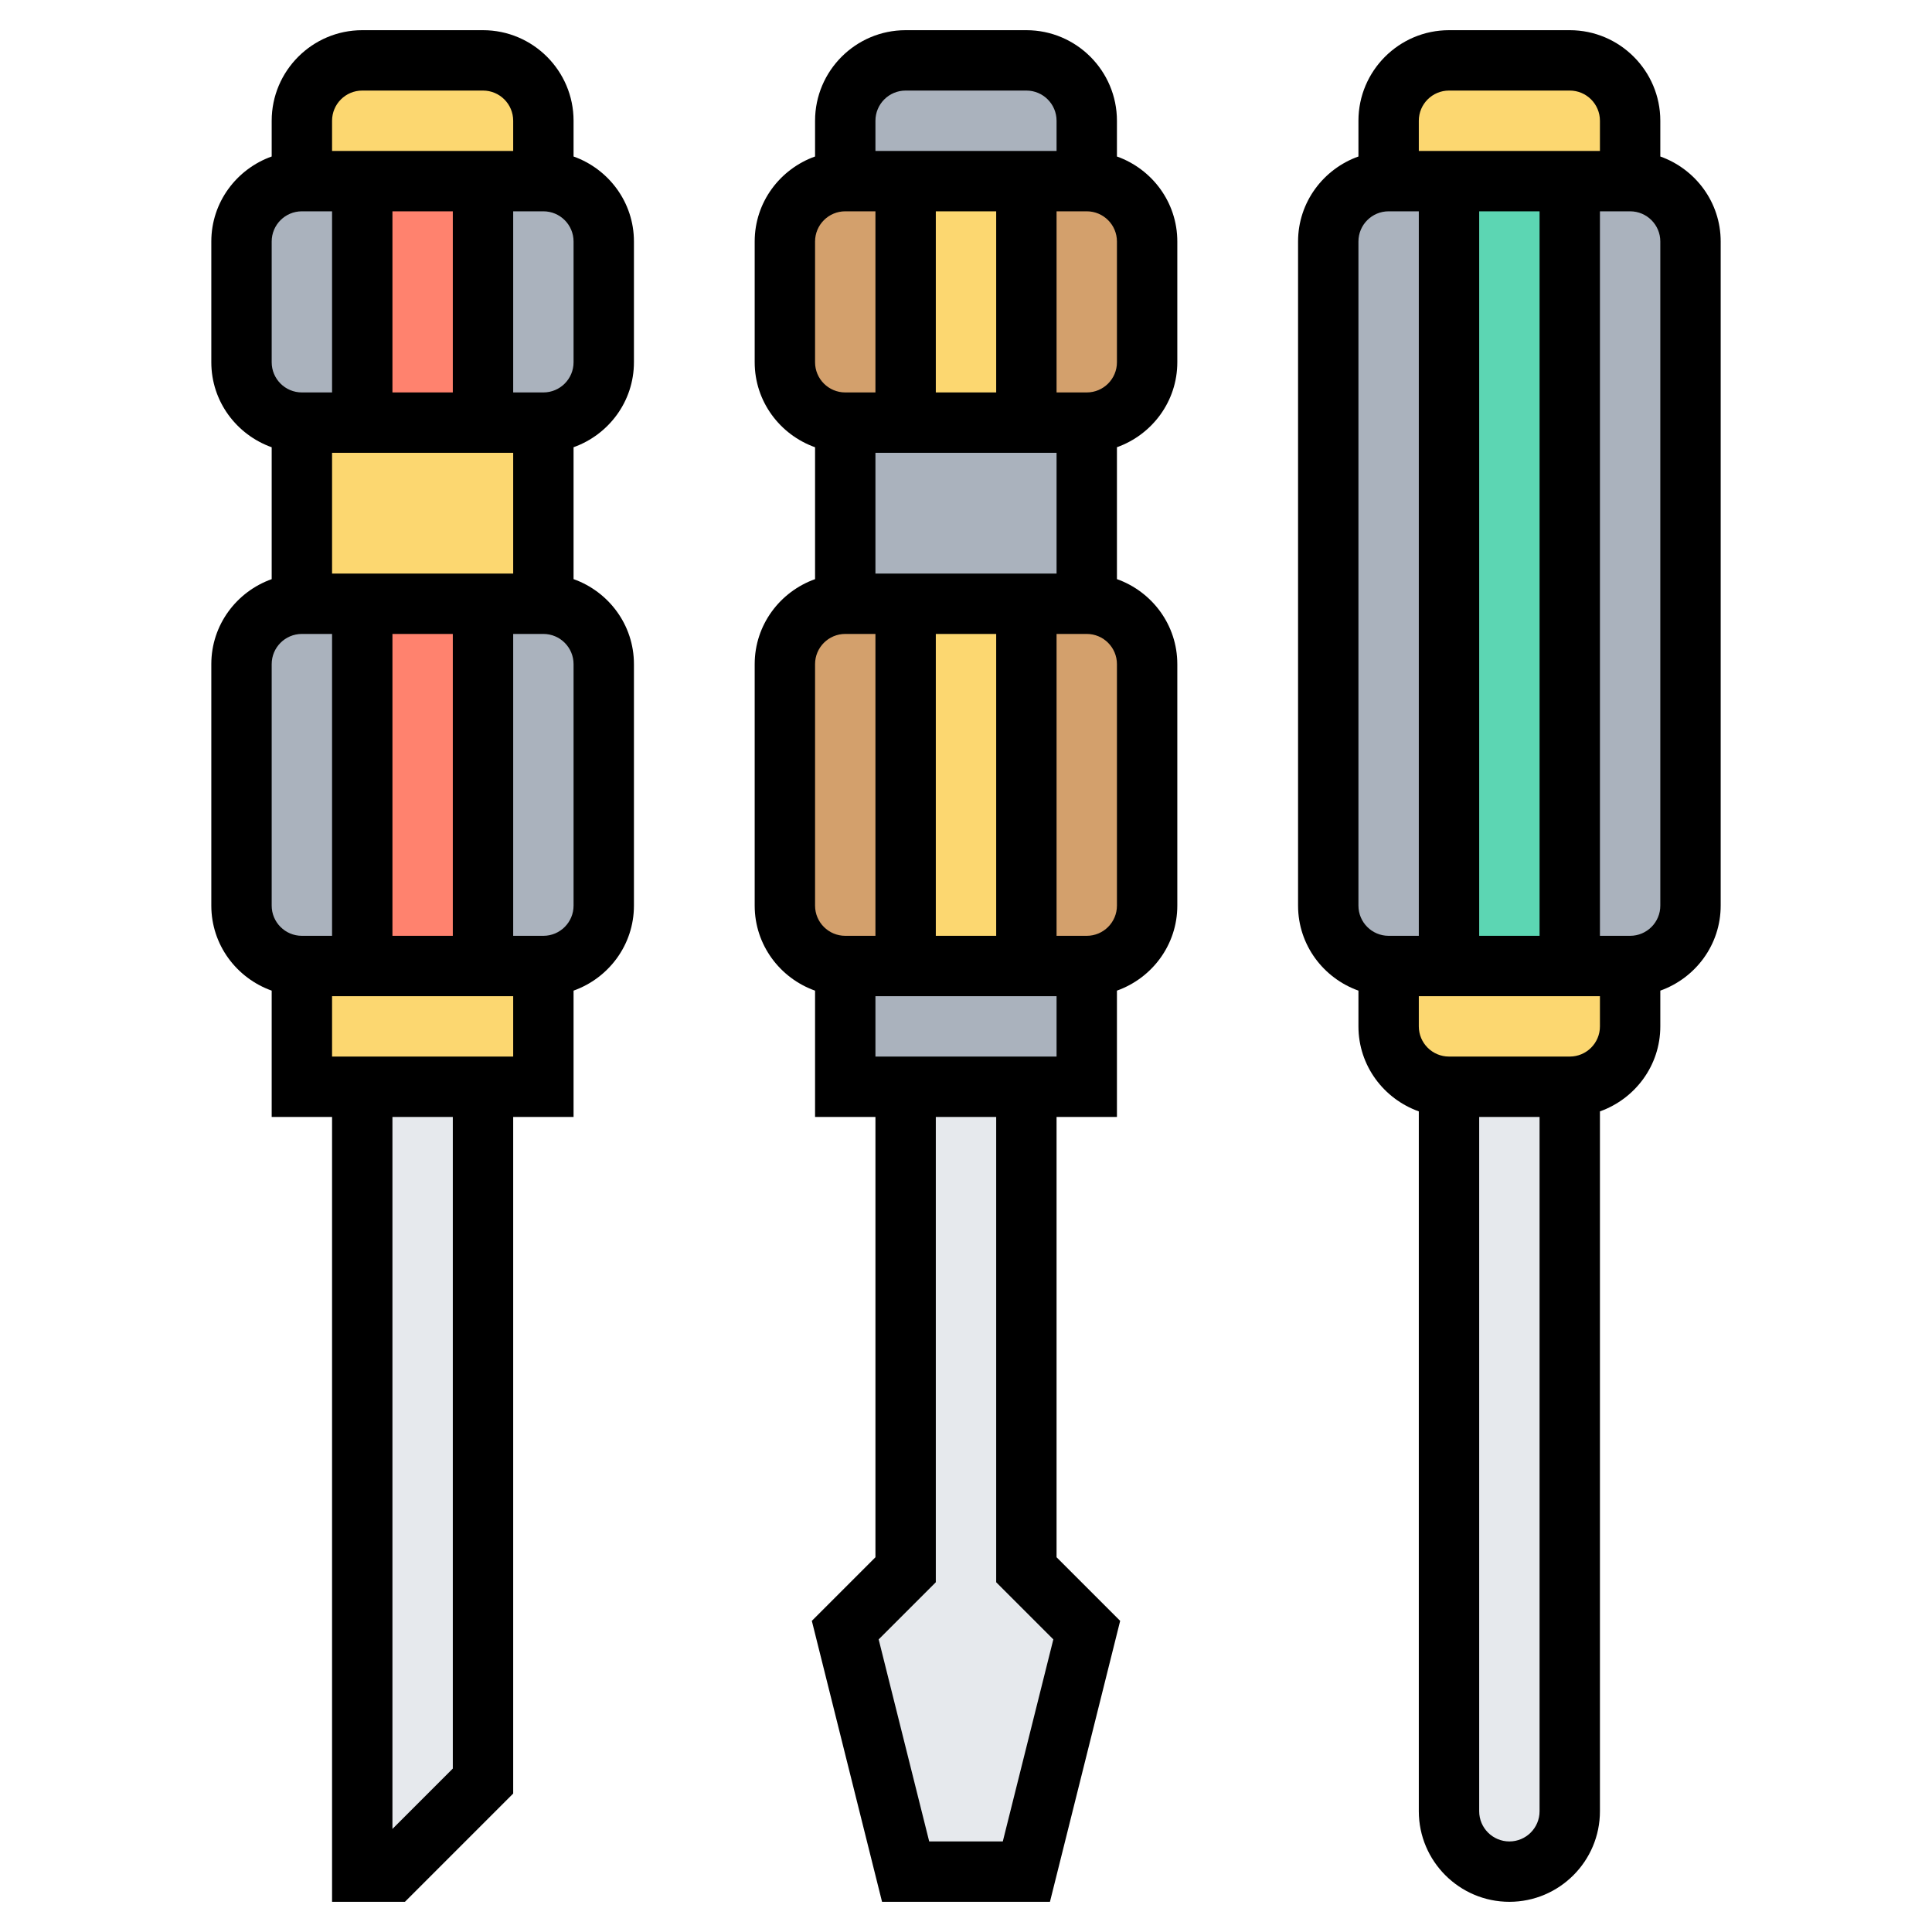 <svg id="Layer_5" enable-background="new 0 0 64 64" height="512" viewBox="0 0 64 64" width="512" xmlns="http://www.w3.org/2000/svg"><g><g><path d="m18 4v2h-2-4-2v-2c0-1.1.9-2 2-2h4c1.1 0 2 .9 2 2z" fill="#fcd770"/><path d="m18 14v6h-2-4-2v-6h2 4z" fill="#fcd770"/><path d="m18 32v4h-2-4-2v-4h2 4z" fill="#fcd770"/><path d="m18 6c1.1 0 2 .9 2 2v4c0 1.1-.9 2-2 2h-2v-8z" fill="#aab2bd"/><path d="m12 6v8h-2c-1.1 0-2-.9-2-2v-4c0-1.1.9-2 2-2z" fill="#aab2bd"/><path d="m12 20v12h-2c-1.1 0-2-.9-2-2v-8c0-1.1.9-2 2-2z" fill="#aab2bd"/><path d="m18 20c1.1 0 2 .9 2 2v8c0 1.1-.9 2-2 2h-2v-12z" fill="#aab2bd"/><path d="m12 6h4v8h-4z" fill="#ff826e"/><path d="m12 20h4v12h-4z" fill="#ff826e"/><path d="m36 4v2h-2-4-2v-2c0-1.1.9-2 2-2h4c1.1 0 2 .9 2 2z" fill="#aab2bd"/><path d="m36 14v6h-2-4-2v-6h2 4z" fill="#aab2bd"/><path d="m36 32v4h-2-4-2v-4h2 4z" fill="#aab2bd"/><path d="m36 6c1.1 0 2 .9 2 2v4c0 1.1-.9 2-2 2h-2v-8z" fill="#d3a06c"/><path d="m30 6v8h-2c-1.1 0-2-.9-2-2v-4c0-1.1.9-2 2-2z" fill="#d3a06c"/><path d="m30 20v12h-2c-1.1 0-2-.9-2-2v-8c0-1.1.9-2 2-2z" fill="#d3a06c"/><path d="m36 20c1.1 0 2 .9 2 2v8c0 1.1-.9 2-2 2h-2v-12z" fill="#d3a06c"/><g fill="#fcd770"><path d="m30 20h4v12h-4z"/><path d="m30 6h4v8h-4z"/><path d="m54 4v2h-2-4-2v-2c0-1.1.9-2 2-2h4c1.1 0 2 .9 2 2z"/><path d="m54 32v2c0 1.1-.9 2-2 2h-4c-1.1 0-2-.9-2-2v-2h2 4z"/></g><path d="m54 6c1.1 0 2 .9 2 2v22c0 1.1-.9 2-2 2h-2v-26z" fill="#aab2bd"/><path d="m48 6v26h-2c-1.1 0-2-.9-2-2v-22c0-1.1.9-2 2-2z" fill="#aab2bd"/><path d="m48 6h4v26h-4z" fill="#5cd6b3"/><path d="m16 36v23l-3 3h-1v-26z" fill="#e6e9ed"/><path d="m36 54-2 8h-4l-2-8 2-2v-16h4v16z" fill="#e6e9ed"/><path d="m52 36v24c0 .55-.22 1.05-.59 1.41-.36.37-.86.59-1.41.59-1.1 0-2-.9-2-2v-24z" fill="#e6e9ed"/></g><g><path d="m37 5.184v-1.184c0-1.654-1.346-3-3-3h-4c-1.654 0-3 1.346-3 3v1.184c-1.161.414-2 1.514-2 2.816v4c0 1.302.839 2.402 2 2.816v4.369c-1.161.414-2 1.514-2 2.816v8c0 1.302.839 2.402 2 2.816v4.183h2v14.586l-2.107 2.107 2.326 9.307h5.562l2.326-9.307-2.107-2.107v-14.586h2v-4.184c1.161-.414 2-1.514 2-2.816v-8c0-1.302-.839-2.402-2-2.816v-4.369c1.161-.414 2-1.514 2-2.816v-3.999c0-1.302-.839-2.402-2-2.816zm-6 25.816v-10h2v10zm-2-12v-4h6v4zm2-6v-6h2v6zm-1-10h4c.552 0 1 .448 1 1v1h-6v-1c0-.552.448-1 1-1zm-3 5c0-.552.448-1 1-1h1v6h-1c-.552 0-1-.448-1-1zm0 14c0-.552.448-1 1-1h1v10h-1c-.552 0-1-.448-1-1zm7.893 32.307-1.674 6.693h-2.438l-1.674-6.693 1.893-1.893v-15.414h2v15.414zm-5.893-19.307v-2h6v2zm8-5c0 .552-.448 1-1 1h-1v-10h1c.552 0 1 .448 1 1zm0-18c0 .552-.448 1-1 1h-1v-6h1c.552 0 1 .448 1 1z"/><path d="m19 5.184v-1.184c0-1.654-1.346-3-3-3h-4c-1.654 0-3 1.346-3 3v1.184c-1.161.414-2 1.514-2 2.816v4c0 1.302.839 2.402 2 2.816v4.369c-1.161.413-2 1.513-2 2.815v8c0 1.302.839 2.402 2 2.816v4.184h2v26h2.414l3.586-3.586v-22.414h2v-4.184c1.161-.414 2-1.514 2-2.816v-8c0-1.302-.839-2.402-2-2.816v-4.369c1.161-.414 2-1.514 2-2.816v-3.999c0-1.302-.839-2.402-2-2.816zm-6 25.816v-10h2v10zm-2-12v-4h6v4zm2-6v-6h2v6zm-1-10h4c.552 0 1 .448 1 1v1h-6v-1c0-.552.448-1 1-1zm-3 5c0-.552.448-1 1-1h1v6h-1c-.552 0-1-.448-1-1zm0 14c0-.552.448-1 1-1h1v10h-1c-.552 0-1-.448-1-1zm6 36.586-2 2v-23.586h2zm-4-23.586v-2h6v2zm8-5c0 .552-.448 1-1 1h-1v-10h1c.552 0 1 .448 1 1zm0-18c0 .552-.448 1-1 1h-1v-6h1c.552 0 1 .448 1 1z"/><path d="m55 5.184v-1.184c0-1.654-1.346-3-3-3h-4c-1.654 0-3 1.346-3 3v1.184c-1.161.414-2 1.514-2 2.816v22c0 1.302.839 2.402 2 2.816v1.184c0 1.302.839 2.402 2 2.816v23.184c0 1.654 1.346 3 3 3s3-1.346 3-3v-23.184c1.161-.414 2-1.514 2-2.816v-1.184c1.161-.414 2-1.514 2-2.816v-22c0-1.302-.839-2.402-2-2.816zm-6 25.816v-24h2v24zm-1-28h4c.552 0 1 .448 1 1v1h-6v-1c0-.552.448-1 1-1zm-3 5c0-.552.448-1 1-1h1v24h-1c-.552 0-1-.448-1-1zm5 53c-.552 0-1-.448-1-1v-23h2v23c0 .552-.448 1-1 1zm2-26h-4c-.552 0-1-.448-1-1v-1h6v1c0 .552-.448 1-1 1zm3-5c0 .552-.448 1-1 1h-1v-24h1c.552 0 1 .448 1 1z"/></g></g></svg>